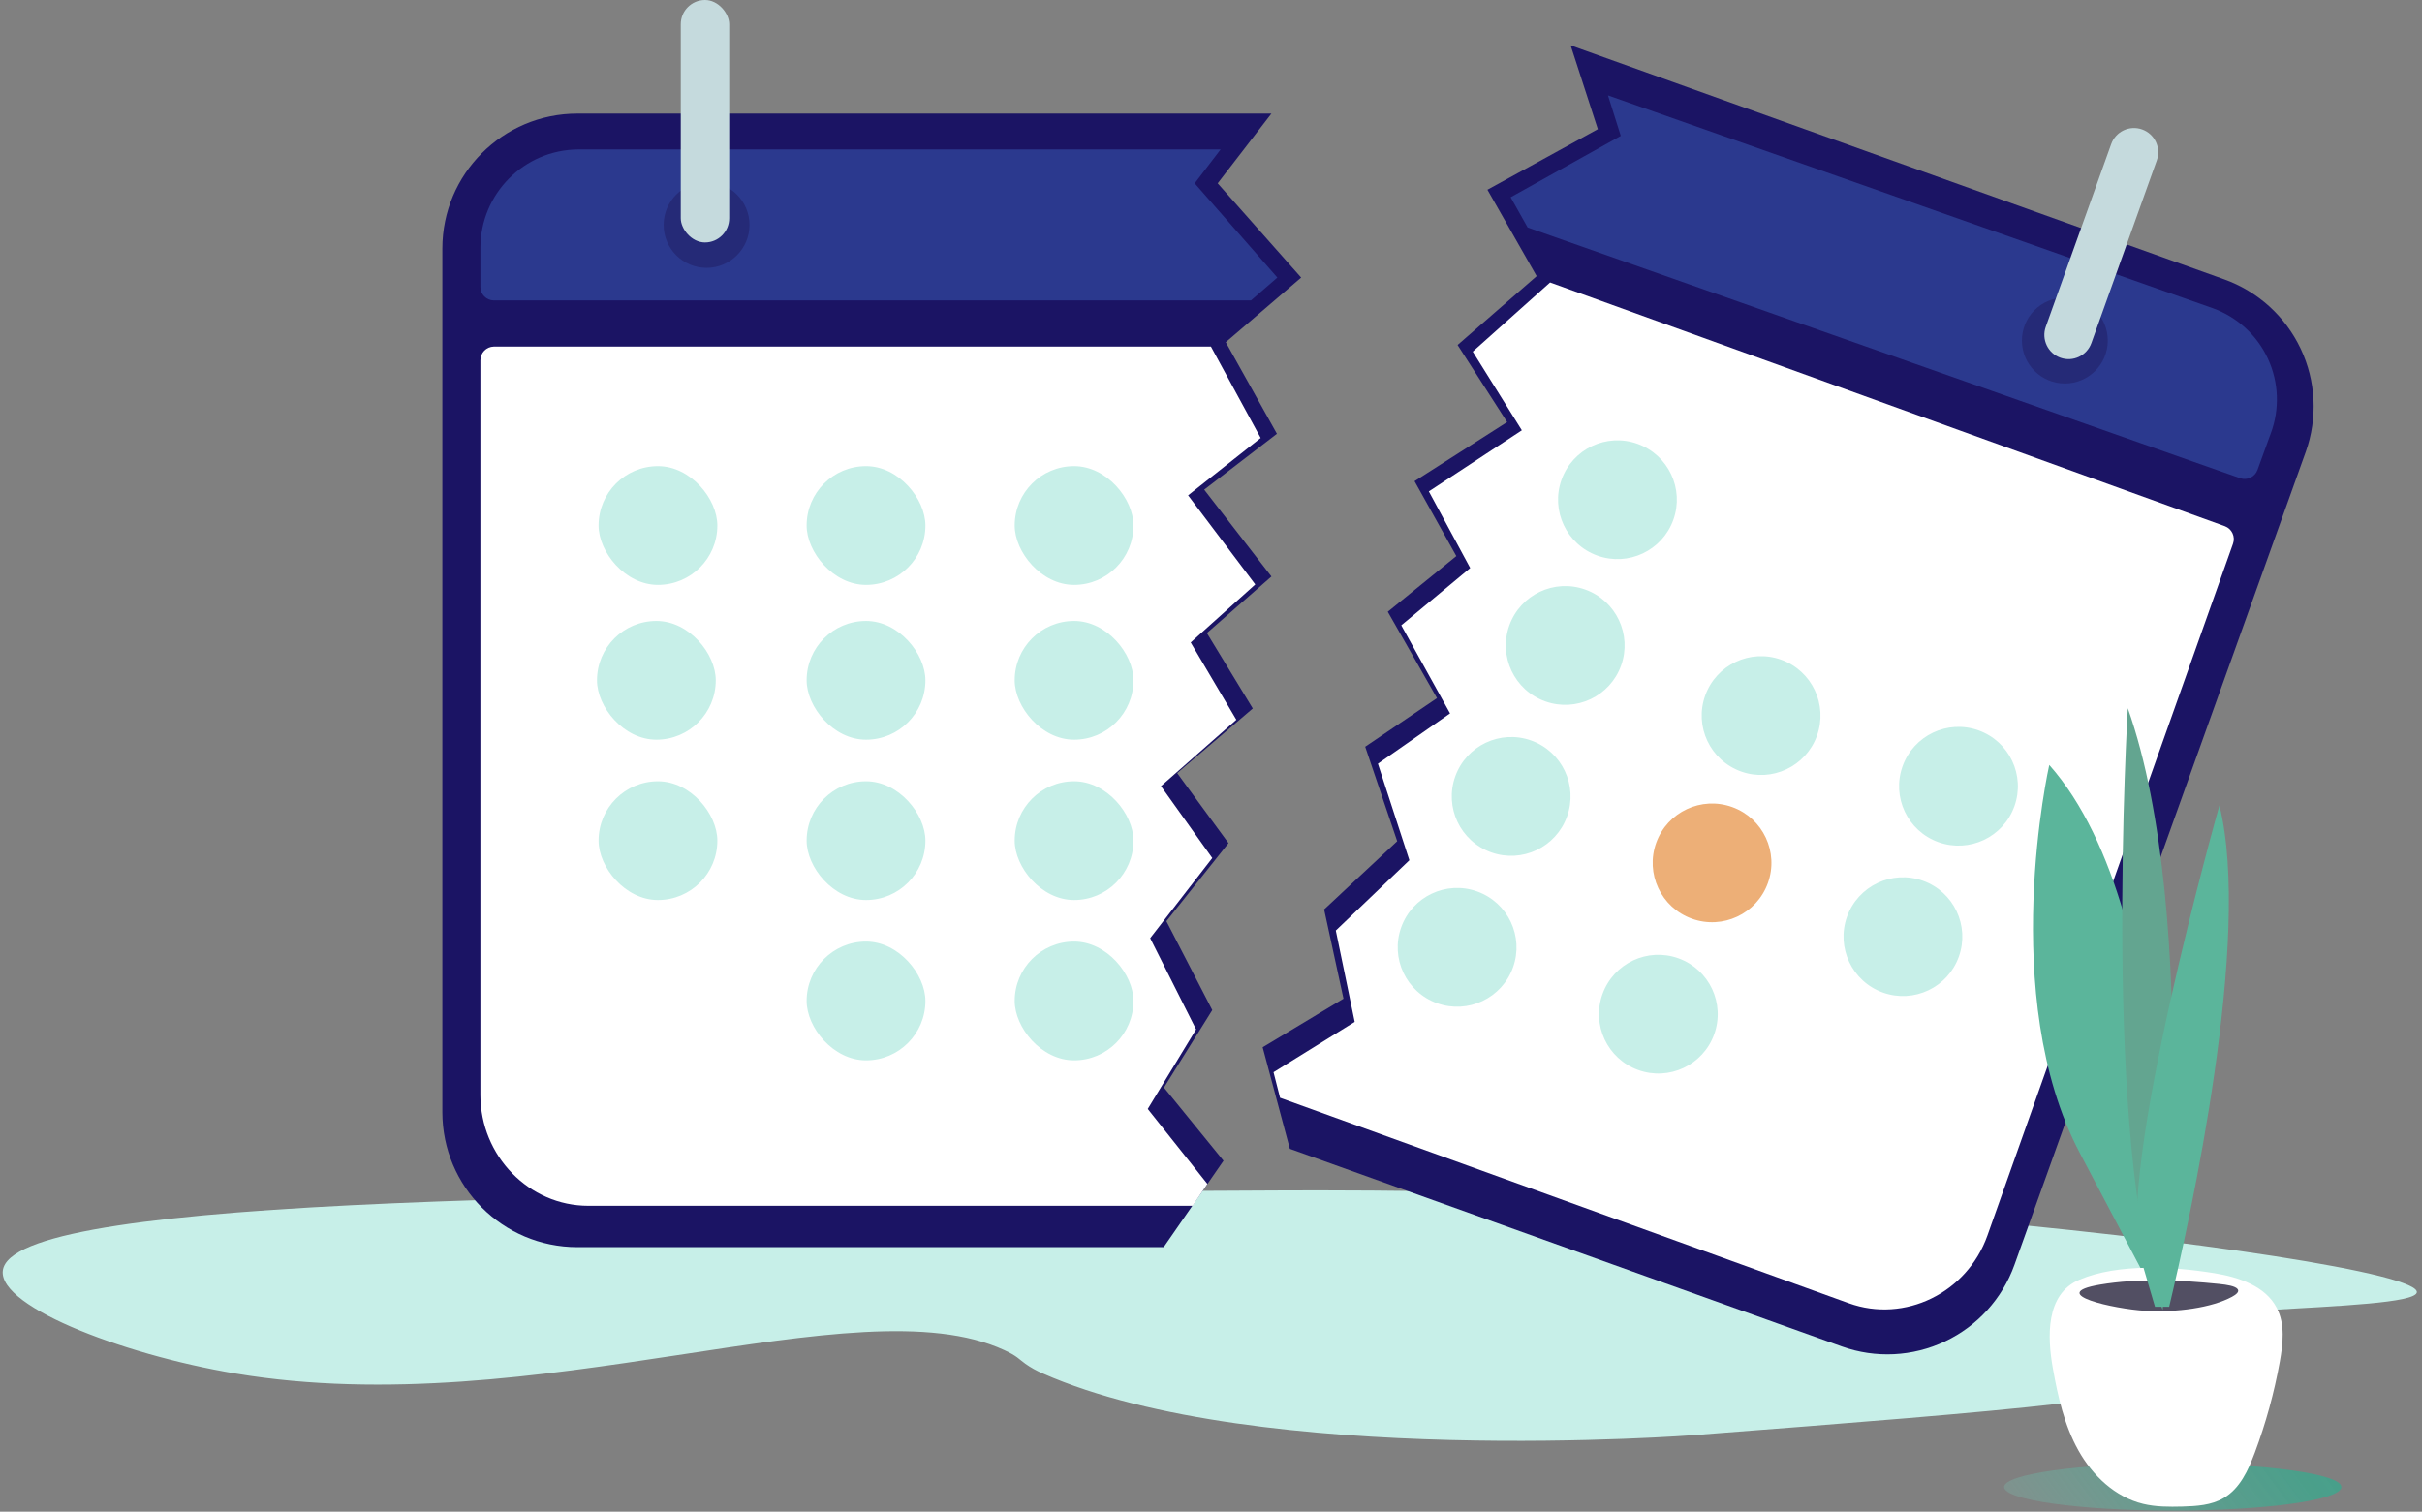 <?xml version="1.0" encoding="UTF-8"?>
<svg width="511px" height="319px" viewBox="0 0 511 319" version="1.1" xmlns="http://www.w3.org/2000/svg" xmlns:xlink="http://www.w3.org/1999/xlink">
    <rect x="0" y="0" width="511" height="319" fill="#808080" stroke="none"/>
    <!-- Generator: Sketch 55 (78076) - https://sketchapp.com -->
    <title>Asset 2</title>
    <desc>Created with Sketch.</desc>
    <defs>
        <linearGradient x1="-34.75%" y1="58.803%" x2="146.574%" y2="39.969%" id="linearGradient-1">
            <stop stop-color="#C7EFE8" stop-opacity="0.02" offset="0%"></stop>
            <stop stop-color="#BAECE2" stop-opacity="0.09" offset="3%"></stop>
            <stop stop-color="#89E0CD" stop-opacity="0.33" offset="15%"></stop>
            <stop stop-color="#5FD6BA" stop-opacity="0.53" offset="28%"></stop>
            <stop stop-color="#3CCEAB" stop-opacity="0.7" offset="41%"></stop>
            <stop stop-color="#22C7A0" stop-opacity="0.83" offset="54%"></stop>
            <stop stop-color="#0FC397" stop-opacity="0.93" offset="68%"></stop>
            <stop stop-color="#04C093" stop-opacity="0.98" offset="83%"></stop>
            <stop stop-color="#00BF91" offset="100%"></stop>
        </linearGradient>
    </defs>
    <g id="Page-1" stroke="none" stroke-width="1" fill="none" fill-rule="evenodd">
        <g id="finished-time" transform="translate(-465, -268)">
            <g id="Asset-2" transform="translate(465, 268)">
                <path d="M49.69,289.846 C25.252,285.756 -2.045,275.098 0.769,267.396 C6.266,252.386 124.883,251.868 269.828,251.213 C288.108,251.133 339.729,251.03 405.717,256.601 C463.621,261.495 510.884,268.928 509.899,272.768 C508.794,277.069 447.415,275.405 445.649,281.751 C444.823,284.73 460.112,286.536 460.072,289.829 C460.009,294.802 425.893,297.547 357.599,302.828 C357.599,302.828 265.602,309.948 220.002,289.829 C218.716,289.284 217.492,288.604 216.35,287.801 C214.966,286.809 214.641,286.171 211.85,284.89 C180.645,270.523 113.279,300.487 49.69,289.846 Z" id="Path" fill="#C7EFE8"></path>
                <path d="M121.812,23.971 L268.245,23.971 L256.909,38.684 L274.522,58.576 L258.612,72.214 C262.212,78.67 265.811,85.11 269.407,91.536 L254.061,103.328 C258.796,109.434 263.526,115.543 268.251,121.653 L254.63,133.587 C257.851,138.904 261.079,144.209 264.314,149.503 L248.364,163.14 L259.188,177.917 L246.086,194.396 L255.77,213.149 L245.573,229.503 L258.139,244.946 L245.516,263.175 L121.812,263.175 C106.082,263.175 93.33,250.423 93.33,234.693 L93.33,52.453 C93.33,36.722 106.082,23.971 121.812,23.971 Z" id="Path" fill="#1B1464"></path>
                <path d="M252.061,38.684 L257.524,31.535 L121.949,31.535 C110.537,31.632 101.343,40.921 101.362,52.333 L101.362,60.547 C101.362,62.109 102.62,63.38 104.182,63.396 L263.933,63.396 L269.498,58.576 L252.061,38.684 Z" id="Path" fill="#2B398E"></path>
                <path d="M242.155,234.015 C245.535,228.417 248.934,222.821 252.352,217.228 L242.668,197.974 C247.035,192.334 251.402,186.697 255.77,181.061 L244.946,165.891 L260.845,151.89 L251.213,135.575 C255.77,131.496 260.312,127.414 264.838,123.328 L250.666,104.529 L265.978,92.425 L255.485,73.136 L104.205,73.136 C102.612,73.158 101.338,74.466 101.357,76.059 L101.357,231.064 C101.357,243.927 111.61,254.454 124.142,254.454 L251.628,254.454 L254.739,249.84 L242.155,234.015 Z" id="Path" fill="#FFFFFF"></path>
                <circle id="Oval" fill="#252A77" cx="149.076" cy="47.468" r="9.057"></circle>
                <rect id="Rectangle" fill="#C5DADD" x="143.63" y="0" width="10.219" height="51.165" rx="5.11"></rect>
                <rect id="Rectangle" fill="#C7EFE8" x="214.083" y="131.035" width="25.059" height="25.059" rx="12.529"></rect>
                <rect id="Rectangle" fill="#C7EFE8" x="170.186" y="131.035" width="25.059" height="25.059" rx="12.529"></rect>
                <rect id="Rectangle" fill="#C7EFE8" x="125.954" y="131.035" width="25.059" height="25.059" rx="12.529"></rect>
                <rect id="Rectangle" fill="#C7EFE8" x="126.29" y="164.866" width="25.059" height="25.059" rx="12.529"></rect>
                <rect id="Rectangle" fill="#C7EFE8" x="170.186" y="164.866" width="25.059" height="25.059" rx="12.529"></rect>
                <rect id="Rectangle" fill="#C7EFE8" x="214.083" y="164.866" width="25.059" height="25.059" rx="12.529"></rect>
                <rect id="Rectangle" fill="#C7EFE8" x="214.083" y="198.697" width="25.059" height="25.059" rx="12.529"></rect>
                <rect id="Rectangle" fill="#C7EFE8" x="170.186" y="198.697" width="25.059" height="25.059" rx="12.529"></rect>
                <rect id="Rectangle" fill="#C7EFE8" x="126.29" y="98.366" width="25.059" height="25.059" rx="12.529"></rect>
                <rect id="Rectangle" fill="#C7EFE8" x="170.186" y="98.366" width="25.059" height="25.059" rx="12.529"></rect>
                <rect id="Rectangle" fill="#C7EFE8" x="214.083" y="98.366" width="25.059" height="25.059" rx="12.529"></rect>
                <path d="M469.232,58.935 L331.378,9.57 L337.115,27.257 L313.822,40.04 L324.207,58.269 L307.527,72.8 L317.98,89.064 L298.442,101.539 L307.26,117.346 L292.796,129.092 L303.181,147.321 L288.034,157.575 L294.784,177.512 L279.364,191.913 C280.724,198.19 282.087,204.468 283.454,210.745 L266.399,220.999 C268.298,228.142 270.21,235.285 272.135,242.429 L388.593,284.132 C395.705,286.679 403.538,286.296 410.367,283.067 C417.197,279.839 422.464,274.03 425.011,266.918 L486.475,95.353 C489.02,88.237 488.633,80.401 485.399,73.571 C482.165,66.741 476.349,61.476 469.232,58.935 Z" id="Path" fill="#1B1464"></path>
                <path d="M341.957,28.676 C341.057,25.828 340.158,22.979 339.262,20.131 L349.191,23.629 L466.868,65.042 C472.008,66.896 476.192,70.728 478.491,75.685 C480.789,80.642 481.01,86.313 479.104,91.433 L476.29,99.169 C475.756,100.644 474.141,101.421 472.655,100.918 L322.304,48.004 L318.721,41.624 L341.957,28.676 Z" id="Path" fill="#2B398E"></path>
                <path d="M285.818,215.638 L281.831,196.367 L297.354,181.528 C295.143,174.738 292.931,167.948 290.717,161.158 L305.938,150.545 L295.645,131.958 L310.188,119.864 C307.279,114.475 304.37,109.087 301.461,103.698 L321.085,90.801 L310.723,74.202 L327.043,59.607 L469.409,111.04 C470.903,111.6 471.666,113.261 471.117,114.76 L419.308,260.731 C415.008,272.842 401.849,279.267 390.063,275.012 L270.068,231.657 C269.612,229.86 269.152,228.062 268.689,226.262 L285.818,215.638 Z" id="Path" fill="#FFFFFF"></path>
                <circle id="Oval" fill="#252A77" cx="435.646" cy="71.866" r="9.057"></circle>
                <path d="M443.334,25.817 L443.334,25.817 C446.156,25.817 448.444,28.105 448.444,30.927 L448.444,71.873 C448.444,74.695 446.156,76.982 443.334,76.982 L443.334,76.982 C440.512,76.982 438.224,74.695 438.224,71.873 L438.224,30.927 C438.224,28.105 440.512,25.817 443.334,25.817 Z" id="Rectangle" fill="#C5DADD" transform="translate(443.334, 51.4) rotate(-160.3) translate(-443.334, -51.4) "></path>
                <path d="M330.237,123.676 L330.237,123.676 C337.157,123.676 342.766,129.286 342.766,136.206 L342.766,136.206 C342.766,143.125 337.157,148.735 330.237,148.735 L330.237,148.735 C323.317,148.735 317.708,143.125 317.708,136.206 L317.708,136.206 C317.708,129.286 323.317,123.676 330.237,123.676 Z" id="Rectangle" fill="#C7EFE8" transform="translate(330.237, 136.206) rotate(-160.3) translate(-330.237, -136.206) "></path>
                <path d="M371.561,138.478 L371.561,138.478 C378.481,138.478 384.091,144.088 384.091,151.007 L384.091,151.007 C384.091,157.927 378.481,163.537 371.561,163.537 L371.561,163.537 C364.641,163.537 359.032,157.927 359.032,151.007 L359.032,151.007 C359.032,144.088 364.641,138.478 371.561,138.478 Z" id="Rectangle" fill="#C7EFE8" transform="translate(371.561, 151.007) rotate(-160.3) translate(-371.561, -151.007) "></path>
                <path d="M413.205,153.39 L413.205,153.39 C420.124,153.39 425.734,158.999 425.734,165.919 L425.734,165.919 C425.734,172.839 420.124,178.448 413.205,178.448 L413.205,178.448 C406.285,178.448 400.675,172.839 400.675,165.919 L400.675,165.919 C400.675,158.999 406.285,153.39 413.205,153.39 Z" id="Rectangle" fill="#C7EFE8" transform="translate(413.205, 165.919) rotate(-160.3) translate(-413.205, -165.919) "></path>
                <path d="M401.484,185.131 L401.484,185.131 C408.404,185.131 414.013,190.741 414.013,197.66 L414.013,197.66 C414.013,204.58 408.404,210.19 401.484,210.19 L401.484,210.19 C394.564,210.19 388.955,204.58 388.955,197.66 L388.955,197.66 C388.955,190.741 394.564,185.131 401.484,185.131 Z" id="Rectangle" fill="#C7EFE8" transform="translate(401.484, 197.66) rotate(-160.3) translate(-401.484, -197.66) "></path>
                <path d="M361.214,169.562 L361.214,169.562 C368.131,169.562 373.738,175.17 373.738,182.087 L373.738,182.087 C373.738,189.004 368.131,194.611 361.214,194.611 L361.214,194.611 C354.297,194.611 348.69,189.004 348.69,182.087 L348.69,182.087 C348.69,175.17 354.297,169.562 361.214,169.562 Z" id="Rectangle" fill="#EDAF77" transform="translate(361.214, 182.087) rotate(-160.115) translate(-361.214, -182.087) "></path>
                <path d="M318.83,155.531 L318.83,155.531 C325.75,155.531 331.359,161.141 331.359,168.061 L331.359,168.061 C331.359,174.98 325.75,180.59 318.83,180.59 L318.83,180.59 C311.91,180.59 306.301,174.98 306.301,168.061 L306.301,168.061 C306.301,161.141 311.91,155.531 318.83,155.531 Z" id="Rectangle" fill="#C7EFE8" transform="translate(318.83, 168.061) rotate(-160.3) translate(-318.83, -168.061) "></path>
                <path d="M307.425,187.383 L307.425,187.383 C314.344,187.383 319.954,192.992 319.954,199.912 L319.954,199.912 C319.954,206.832 314.344,212.441 307.425,212.441 L307.425,212.441 C300.505,212.441 294.895,206.832 294.895,199.912 L294.895,199.912 C294.895,192.992 300.505,187.383 307.425,187.383 Z" id="Rectangle" fill="#C7EFE8" transform="translate(307.425, 199.912) rotate(-160.3) translate(-307.425, -199.912) "></path>
                <path d="M349.885,201.488 L349.885,201.488 C356.802,201.488 362.409,207.096 362.409,214.013 L362.409,214.013 C362.409,220.93 356.802,226.537 349.885,226.537 L349.885,226.537 C342.968,226.537 337.36,220.93 337.36,214.013 L337.36,214.013 C337.36,207.096 342.968,201.488 349.885,201.488 Z" id="Rectangle" fill="#C7EFE8" transform="translate(349.885, 214.013) rotate(-160.115) translate(-349.885, -214.013) "></path>
                <path d="M341.255,92.923 L341.255,92.923 C348.175,92.923 353.784,98.533 353.784,105.453 L353.784,105.453 C353.784,112.373 348.175,117.982 341.255,117.982 L341.255,117.982 C334.335,117.982 328.726,112.373 328.726,105.453 L328.726,105.453 C328.726,98.533 334.335,92.923 341.255,92.923 Z" id="Rectangle" fill="#C7EFE8" transform="translate(341.255, 105.453) rotate(-160.3) translate(-341.255, -105.453) "></path>
                <path d="M493.989,313.799 C493.989,316.545 478.039,318.772 458.409,318.772 C438.779,318.772 422.829,316.545 422.829,313.799 C422.829,311.053 438.779,308.832 458.409,308.832 C478.039,308.832 493.989,311.059 493.989,313.799 Z" id="Path" fill="url(#linearGradient-1)" opacity="0.5"></path>
                <path d="M432.359,161.42 C432.359,161.42 421.325,210.198 438.807,243.317 L456.284,276.448 C456.284,276.448 460.892,193.627 432.359,161.42 Z" id="Path" fill="#5BB59B"></path>
                <path d="M433.117,288.746 C434.176,294.722 435.538,300.76 438.5,306.063 C441.462,311.367 446.241,315.918 452.171,317.348 C454.848,317.997 457.634,317.986 460.391,317.918 C463.41,317.838 466.566,317.65 469.169,316.112 C472.587,314.112 474.342,310.256 475.72,306.57 C478.057,300.322 479.826,293.876 481.006,287.311 C481.684,283.528 482.146,279.421 480.357,276.003 C477.965,271.378 472.354,269.515 467.21,268.672 C458.665,267.282 446.891,266.564 438.728,270.045 C431.522,273.081 431.954,282.212 433.117,288.746 Z" id="Path" fill="#FFFFFF"></path>
                <path d="M452.502,276.601 C459.286,277 466.634,275.963 470.901,273.662 C471.755,273.201 472.519,272.608 472.114,272.044 C471.636,271.384 469.836,271.11 468.258,270.945 C460.101,270.102 451.072,269.726 443.091,271.076 C431.402,273.058 446.292,276.243 452.502,276.601 Z" id="Path" fill="#524F63"></path>
                <path d="M448.93,149.457 C448.93,149.457 443.41,242.394 456.284,276.448 C456.284,276.448 464.578,193.627 448.93,149.457 Z" id="Path" fill="#63A590"></path>
                <path d="M454.666,275.764 L457.657,275.764 C462.054,257.365 475.213,197.769 468.258,169.953 C468.258,169.953 446.173,248.171 451.693,265.653 L454.666,275.764 Z" id="Path" fill="#5BB59B"></path>
            </g>
        </g>
    </g>
</svg>